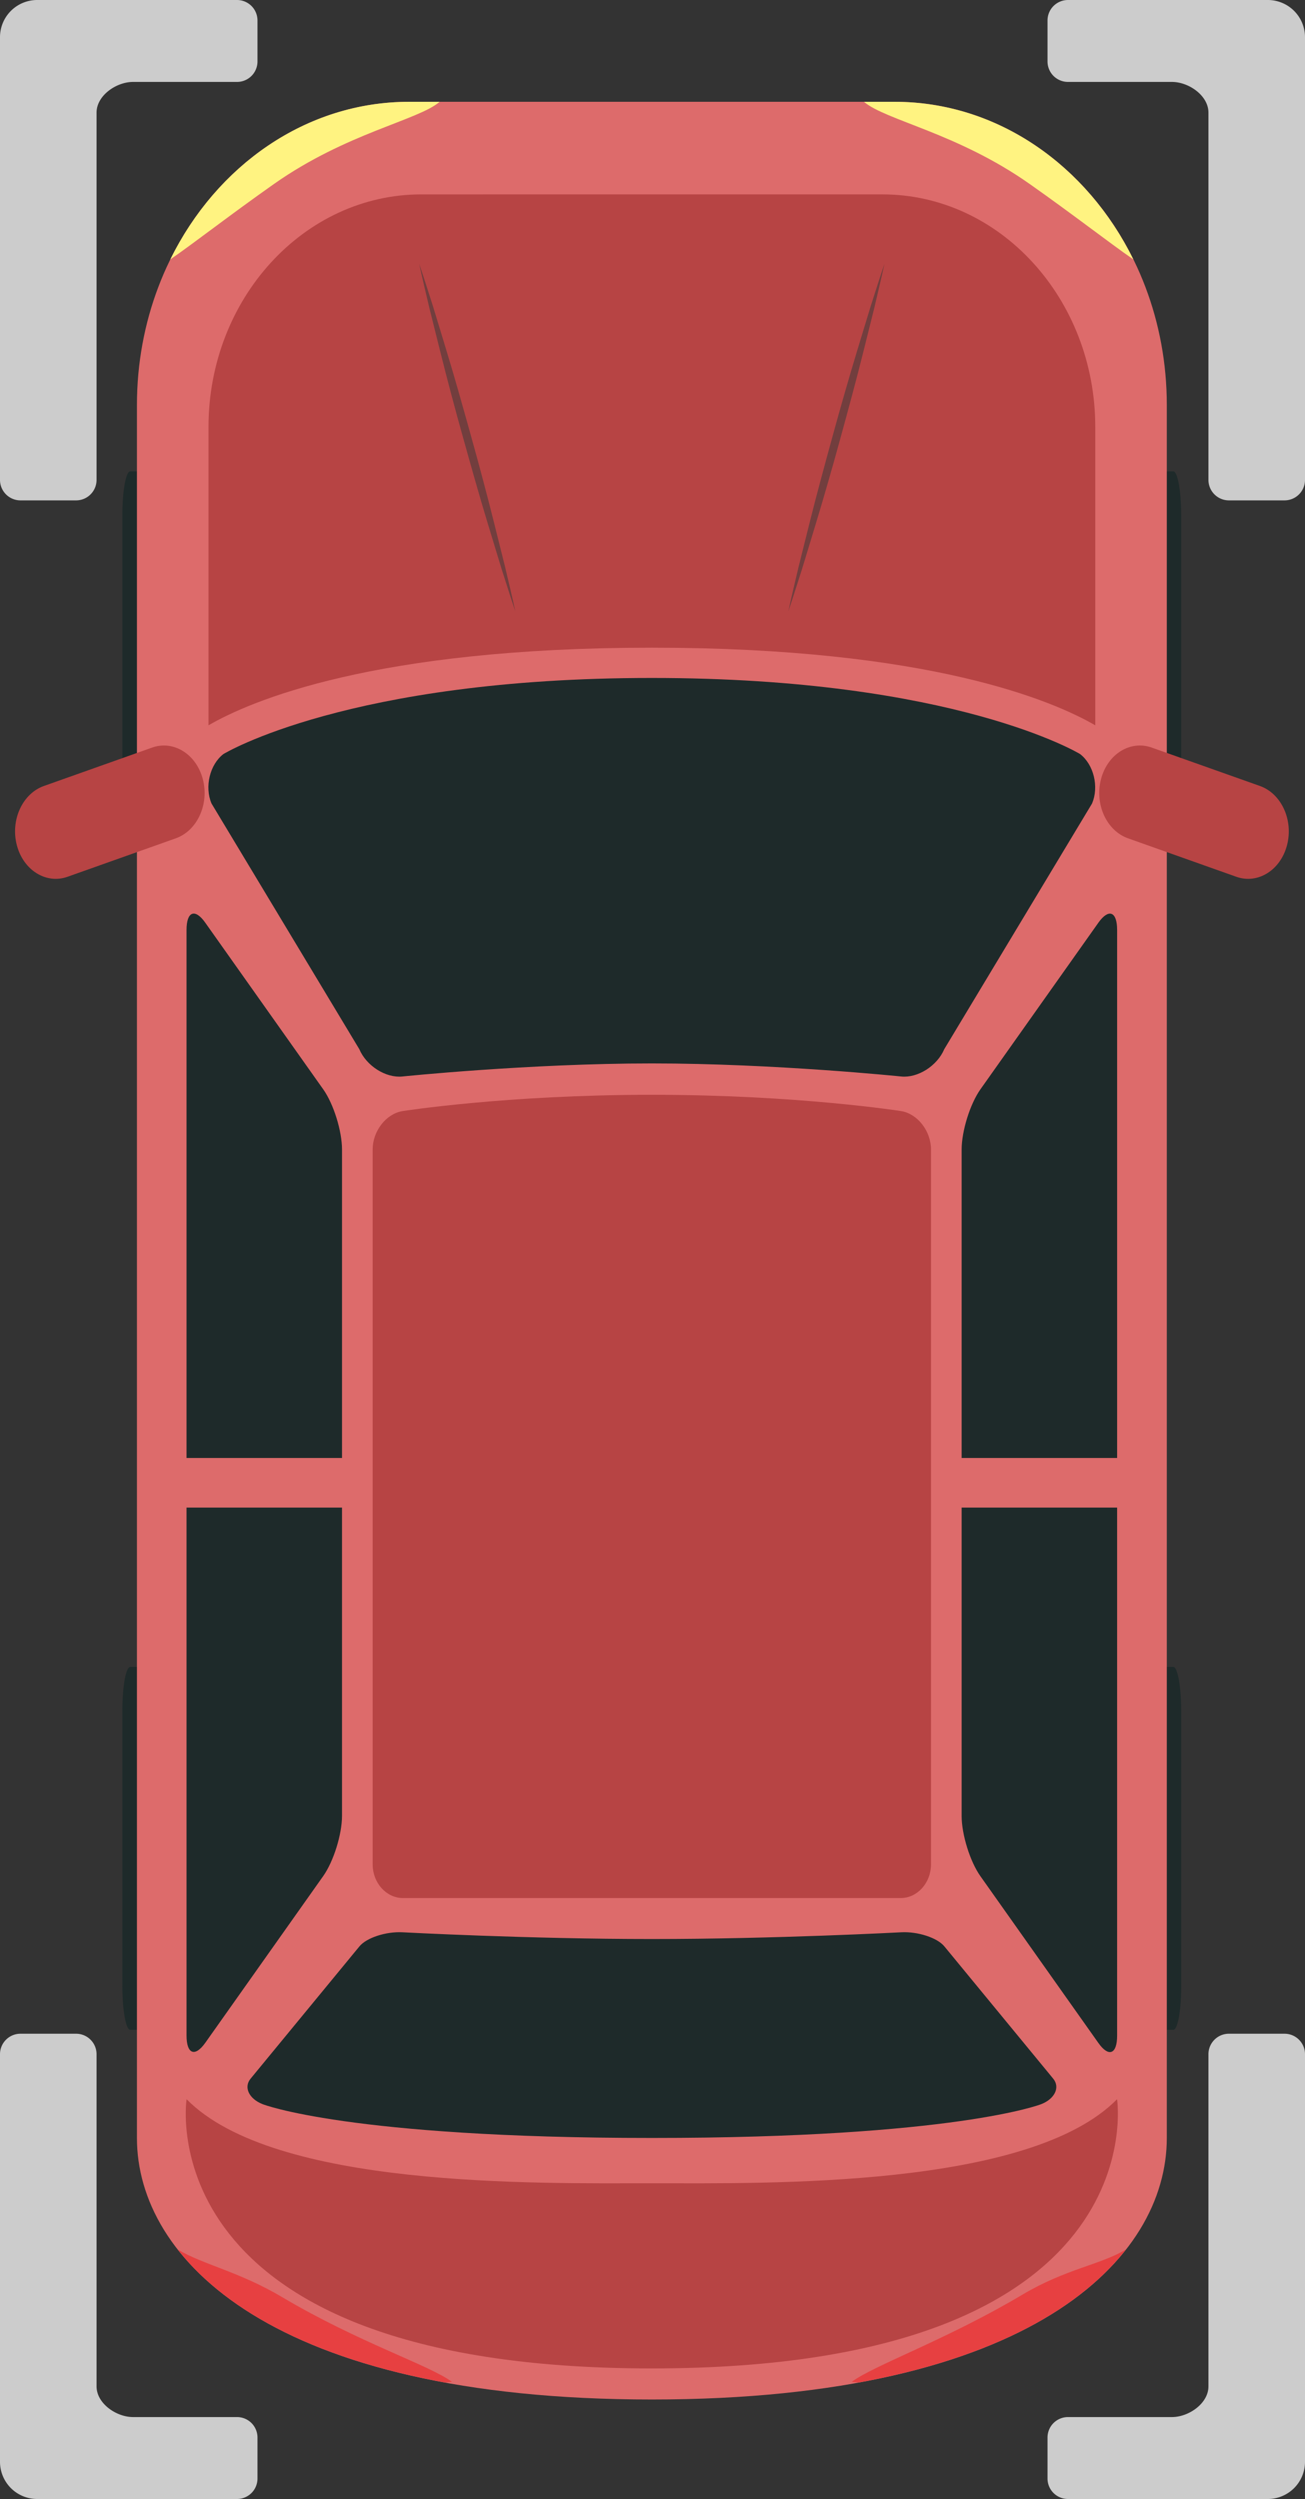 <svg xmlns="http://www.w3.org/2000/svg" viewBox="0 0 446 854"><rect x="0" y="0" width="446" height="854" fill="#333333" stroke="none"/><defs><style>.cls-1{fill:#ccc;}.cls-2{fill:#1e2a2a;}.cls-3{fill:#dd6b6b;}.cls-4{fill:#b74444;}.cls-5{fill:#fff381;}.cls-6{fill:#723e3e;}.cls-7{fill:#e74041;}</style></defs><g id="Ebene_2" data-name="Ebene 2"><path class="cls-1" d="M332,101.7V253a7,7,0,0,0,7,7H358a7,7,0,0,0,7-7V127.48c0-5.79,6.69-10.48,12.48-10.48H413a7,7,0,0,0,7-7V96a7,7,0,0,0-7-7H344.7A12.71,12.71,0,0,0,332,101.7Z" transform="translate(-332 -89)"/><path class="cls-1" d="M778,101.7V253a7,7,0,0,1-7,7H752a7,7,0,0,1-7-7V127.48c0-5.79-6.69-10.48-12.48-10.48H697a7,7,0,0,1-7-7V96a7,7,0,0,1,7-7H765.3A12.71,12.71,0,0,1,778,101.7Z" transform="translate(-332 -89)"/><path class="cls-1" d="M332,930.3V791a7,7,0,0,1,7-7H358a7,7,0,0,1,7,7V904.52c0,5.79,6.69,10.48,12.48,10.48H413a7,7,0,0,1,7,7V936a7,7,0,0,1-7,7H344.7A12.71,12.71,0,0,1,332,930.3Z" transform="translate(-332 -89)"/><path class="cls-1" d="M778,930.3V791a7,7,0,0,0-7-7H752a7,7,0,0,0-7,7V904.52c0,5.79-6.69,10.48-12.48,10.48H697a7,7,0,0,0-7,7V936a7,7,0,0,0,7,7H765.3A12.71,12.71,0,0,0,778,930.3Z" transform="translate(-332 -89)"/><path class="cls-1" d="M639.43,337H459.57a72.79,72.79,0,0,0-72.8,72.79V674.21A72.79,72.79,0,0,0,459.57,747H639.43a72.79,72.79,0,0,0,72.8-72.79V409.79A72.79,72.79,0,0,0,639.43,337Zm-1.95,213.21q-26.26,22-78.22,22H507.49v79q0,16.94-8,25.69a26.13,26.13,0,0,1-20.17,8.76q-12.75,0-20.56-8.66T451,651.55v-215q0-18.64,8.57-26.64t27.21-8h72.51q32.16,0,49.48,4.95a73.62,73.62,0,0,1,29.59,15.8,71.28,71.28,0,0,1,18.94,27q6.47,16,6.47,36Q663.74,528.23,637.48,550.21Z" transform="translate(-332 -89)"/><path class="cls-1" d="M545.56,444.3H507.49v85.26h38.07q20,0,33.4-4.18t20.45-13.71q7.05-9.51,7.05-24.93,0-18.45-10.85-30.07Q583.43,444.31,545.56,444.3Z" transform="translate(-332 -89)"/></g><g id="Ebene_1" data-name="Ebene 1"><path class="cls-2" d="M733,374.09h-3.17v-124H733c1.48,0,2.69,6.78,2.69,15.15v93.66C735.73,367.31,734.52,374.09,733,374.09Z" transform="translate(-332 -89)"/><path class="cls-2" d="M733,782.66h-3.17v-124H733c1.48,0,2.69,6.78,2.69,15.15v93.66C735.73,775.87,734.52,782.66,733,782.66Z" transform="translate(-332 -89)"/><path class="cls-2" d="M376.5,374.09h3.17v-124H376.5c-1.49,0-2.69,6.78-2.69,15.15v93.66C373.81,367.31,375,374.09,376.5,374.09Z" transform="translate(-332 -89)"/><path class="cls-2" d="M376.5,782.66h3.17v-124H376.5c-1.49,0-2.69,6.78-2.69,15.15v93.66C373.81,775.87,375,782.66,376.5,782.66Z" transform="translate(-332 -89)"/><path class="cls-3" d="M554.77,909c129.93,0,176-48.08,176-89.38V227.43c0-57.24-41.64-103.64-93-103.64H471.8c-51.37,0-93,46.4-93,103.64V819.62C378.79,860.92,424.84,909,554.77,909Z" transform="translate(-332 -89)"/><path class="cls-4" d="M384,344.47l-37,13.13c-7.34,2.61-11.48,11.66-9.25,20.22s10,13.41,17.32,10.81l37-13.14c7.34-2.6,11.49-11.66,9.25-20.22S391.3,341.87,384,344.47Z" transform="translate(-332 -89)"/><path class="cls-4" d="M762.6,357.6l-37-13.13c-7.34-2.6-15.09,2.23-17.32,10.8s1.9,17.62,9.25,20.22l37,13.14c7.34,2.6,15.1-2.24,17.33-10.81S769.94,360.21,762.6,357.6Z" transform="translate(-332 -89)"/><path class="cls-4" d="M650.18,726.11c0,6.34-4.66,11.52-10.34,11.52H469.71c-5.69,0-10.35-5.18-10.35-11.52V481.84c0-6.33,4.61-12.25,10.24-13.14,0,0,35.19-5.57,85.17-5.57s85.17,5.57,85.17,5.57c5.63.89,10.24,6.81,10.24,13.14Z" transform="translate(-332 -89)"/><path class="cls-2" d="M660.65,604.19v105.4c0,6.33,2.88,15.59,6.41,20.56l40.32,57c3.53,5,6.41,3.86,6.41-2.48V604.19Z" transform="translate(-332 -89)"/><path class="cls-2" d="M713.79,587.25V406.81c0-6.34-2.88-7.45-6.41-2.48l-40.32,56.95c-3.53,5-6.41,14.23-6.41,20.56V587.25Z" transform="translate(-332 -89)"/><path class="cls-2" d="M395.75,604.19V784.62c0,6.34,2.88,7.45,6.41,2.48l40.32-57c3.53-5,6.41-14.23,6.41-20.56V604.19Z" transform="translate(-332 -89)"/><path class="cls-2" d="M448.89,587.25V481.84c0-6.33-2.88-15.59-6.41-20.56l-40.32-56.95c-3.53-5-6.41-3.86-6.41,2.48V587.25Z" transform="translate(-332 -89)"/><path class="cls-2" d="M404.29,363.59l50.5,83.94c2.43,5.73,9.06,9.93,14.72,9.35,0,0,43.2-4.47,85.26-4.47S640,456.88,640,456.88c5.66.58,12.29-3.62,14.72-9.35l50.5-83.94c2.43-5.72.58-13.34-4.11-16.91,0,0-42.63-26-146.37-26s-146.37,26-146.37,26C403.71,350.25,401.86,357.87,404.29,363.59Z" transform="translate(-332 -89)"/><path class="cls-4" d="M554.77,310.34c95.07,0,137.31,18.27,151.55,26.53V234.93c0-43.84-32.63-79.5-72.75-79.5H476c-40.11,0-72.74,35.66-72.74,79.5V336.87C417.46,328.61,459.7,310.34,554.77,310.34Z" transform="translate(-332 -89)"/><path class="cls-2" d="M554.77,751.64c42.06,0,85.26-2.31,85.26-2.31,5.66-.3,12.29,1.87,14.72,4.82l37.19,45.2c2.43,2.95.58,6.89-4.11,8.73,0,0-29.32,11.54-133.06,11.54s-133-11.54-133-11.54c-4.7-1.84-6.55-5.78-4.12-8.73l37.19-45.2c2.43-2.95,9.06-5.12,14.72-4.82C469.51,749.33,512.71,751.64,554.77,751.64Z" transform="translate(-332 -89)"/><path class="cls-4" d="M554.77,898.38c173.16,0,159-92,159-92-30,30.49-119.37,28.72-159,28.72s-129,1.77-159-28.72C395.75,806.4,381.61,898.38,554.77,898.38Z" transform="translate(-332 -89)"/><path class="cls-5" d="M719.34,177.66c-15.81-32.11-46.42-53.87-81.6-53.87H627.28c7.27,6.29,31.89,10.66,56.62,28.08C699.05,162.54,710.67,171.64,719.34,177.66Z" transform="translate(-332 -89)"/><path class="cls-5" d="M390.2,177.66c8.66-6,20.29-15.12,35.44-25.79,24.73-17.42,49.35-21.79,56.61-28.08H471.8C436.62,123.79,406,145.55,390.2,177.66Z" transform="translate(-332 -89)"/><path class="cls-6" d="M601.43,297.89c1.06-5,2.3-10,3.45-15l3.73-14.94c2.49-10,5.19-19.86,7.9-29.76s5.54-19.77,8.51-29.6l4.48-14.73c1.59-4.88,3.09-9.79,4.76-14.66-1.06,5-2.3,10-3.45,15l-3.73,14.94c-2.49,10-5.19,19.87-7.9,29.77s-5.54,19.76-8.52,29.58l-4.48,14.74C604.59,288.11,603.1,293,601.43,297.89Z" transform="translate(-332 -89)"/><path class="cls-6" d="M508.11,297.89c-1.66-4.87-3.16-9.78-4.75-14.66l-4.48-14.74c-3-9.82-5.75-19.7-8.52-29.58s-5.41-19.81-7.9-29.77l-3.73-14.94c-1.15-5-2.39-10-3.45-15,1.67,4.87,3.17,9.78,4.76,14.66l4.48,14.73c3,9.83,5.75,19.71,8.51,29.6s5.41,19.8,7.9,29.76l3.73,14.94C505.81,287.88,507.05,292.86,508.11,297.89Z" transform="translate(-332 -89)"/><path class="cls-7" d="M716.79,857.74c-8.85,5.29-20.47,6.57-35.37,15.43-25.81,15.35-50.69,24.11-58.35,29.8l2.5.2C672.46,894.57,701.44,877.34,716.79,857.74Z" transform="translate(-332 -89)"/><path class="cls-7" d="M392.74,857.74c15.36,19.6,44.33,36.83,91.23,45.43l2.5-.2c-7.66-5.69-32-13.51-57.86-28.85C413.71,865.26,401.6,863,392.74,857.74Z" transform="translate(-332 -89)"/></g></svg>